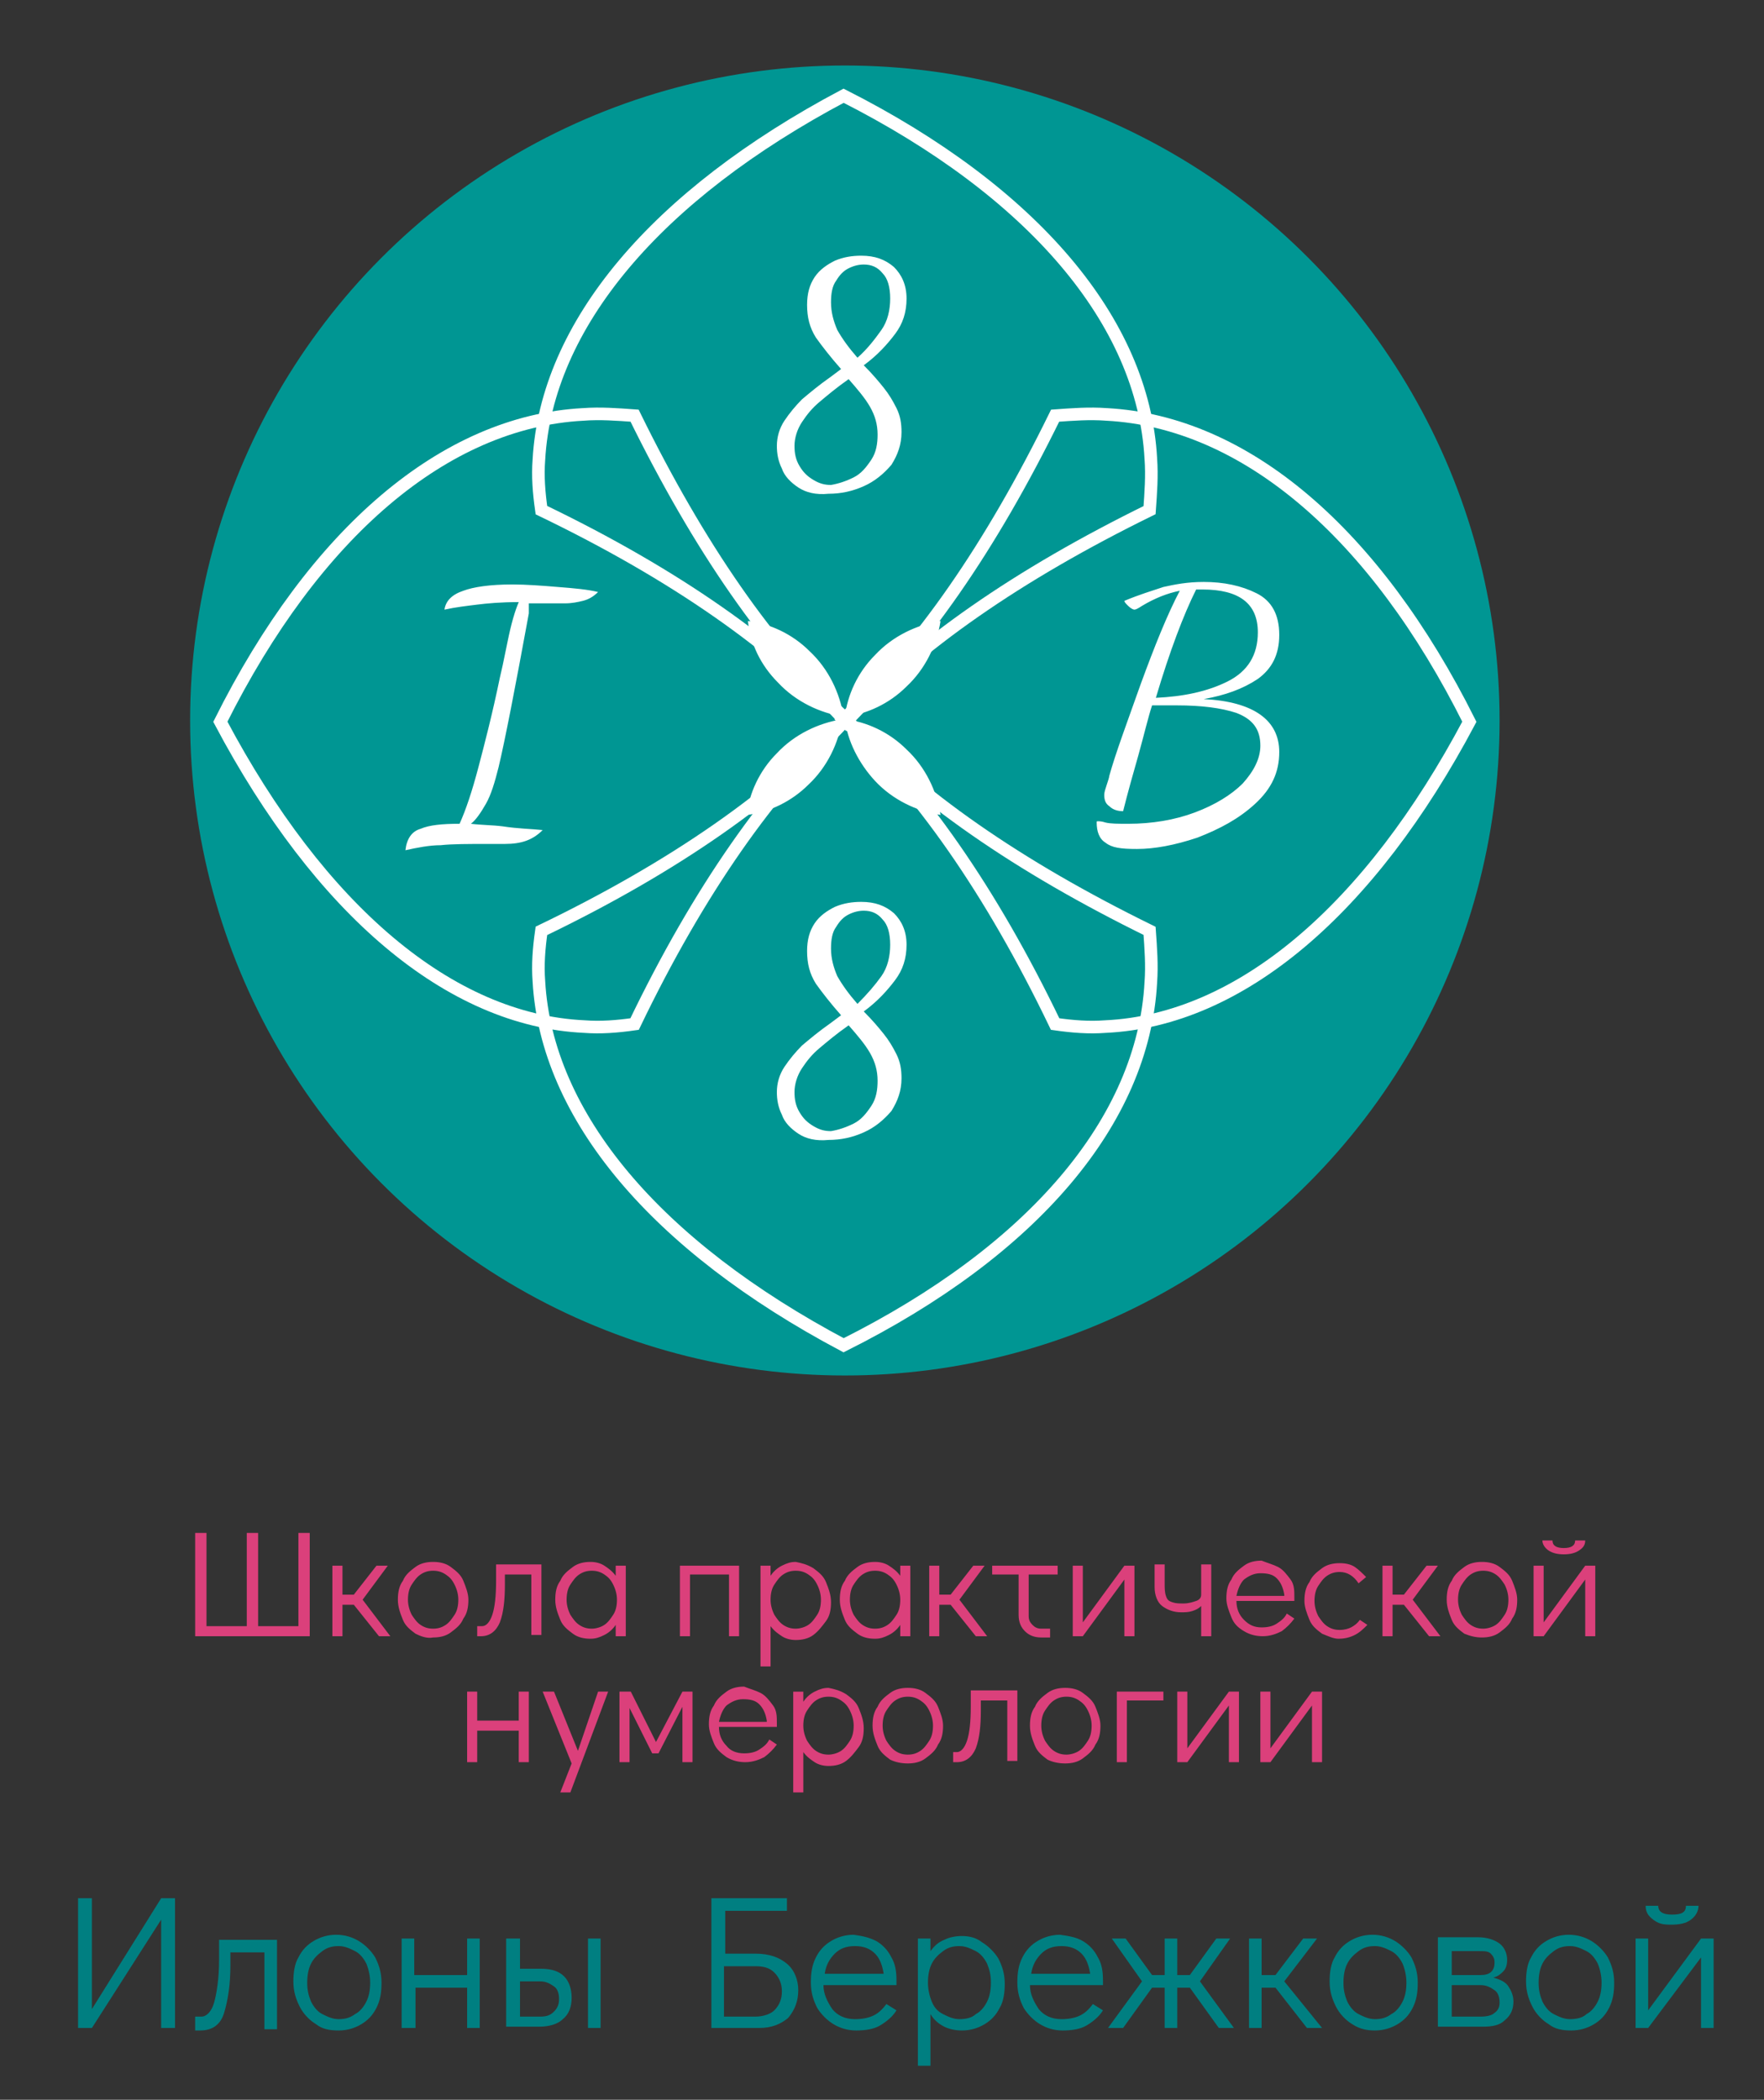 <svg version="1.1" id="Слой_1" xmlns="http://www.w3.org/2000/svg" x="0" y="0" viewBox="0 0 140.1 166.7" xml:space="preserve"><rect x="0" y="0" width="140.1" height="166.7" fill="#333333" stroke="none"/><style>.st3{fill:none;stroke:#fff;stroke-miterlimit:10}</style><circle cx="67.1" cy="57.2" r="52" fill="#009693"/><path d="M15.5 129.9v-8.2h.9v7.4h3.2v-7.4h.9v7.4h3.2v-7.4h.9v8.2h-9.1zm15.5 0h-.9l-2-2.5h-.9v2.5h-.8v-5.6h.8v2.3h.9l1.8-2.3h.9l-2 2.7 2.2 2.9zm2-.2c-.4-.3-.8-.6-1-1.1-.2-.5-.4-1-.4-1.6s.1-1.1.4-1.5c.2-.5.6-.8 1-1.1s.9-.4 1.4-.4c.5 0 1 .1 1.4.4.4.3.8.6 1 1.1.2.5.4 1 .4 1.5 0 .6-.1 1.1-.4 1.5-.2.5-.6.8-1 1.1-.4.3-.9.4-1.4.4-.5.1-1-.1-1.4-.3zm2.4-.7c.3-.2.5-.5.7-.8.2-.3.3-.7.3-1.2 0-.4-.1-.8-.3-1.2s-.4-.6-.7-.8c-.3-.2-.6-.3-1-.3s-.7.1-1 .3c-.3.2-.5.5-.7.8-.2.3-.3.7-.3 1.2 0 .4.1.8.3 1.2.2.3.4.6.7.8.3.2.6.3 1 .3s.7-.1 1-.3zm2.5.1h.4c.3 0 .6-.3.8-.9s.3-1.5.3-2.7v-1.3H43v5.6h-.8V125h-2.1v.8c0 1.2-.1 2.2-.4 3-.3.7-.8 1.1-1.5 1.1h-.3v-.8zm11.8-4.8v5.6h-.8v-.9c-.2.3-.5.6-.9.8s-.7.3-1.1.3c-.5 0-1-.1-1.4-.4-.4-.3-.8-.6-1-1.1-.2-.5-.4-1-.4-1.6 0-.6.1-1.1.4-1.5.2-.5.6-.8 1-1.1s.9-.4 1.4-.4c.4 0 .8.1 1.1.3.3.2.6.4.9.8v-.8h.8zM48 129c.3-.2.5-.5.7-.8.2-.3.3-.7.3-1.2 0-.4-.1-.8-.3-1.2s-.4-.6-.7-.8c-.3-.2-.6-.3-1-.3s-.7.1-1 .3c-.3.2-.5.5-.7.8-.2.3-.3.7-.3 1.2 0 .4.1.8.3 1.2.2.3.4.6.7.8.3.2.6.3 1 .3.3 0 .7-.1 1-.3zm6 .9v-5.6h4.7v5.6h-.8V125h-3.1v4.9H54zm10.6-5.4c.4.3.8.6 1 1.1.2.5.4 1 .4 1.6 0 .6-.1 1.1-.4 1.5s-.6.8-1 1.1-.9.4-1.4.4c-.4 0-.8-.1-1.1-.3s-.6-.4-.9-.8v3.2h-.8v-8h.8v.8c.2-.3.5-.6.9-.8s.7-.3 1.1-.3c.5.1.9.2 1.4.5zm-.4 4.5c.3-.2.5-.5.7-.8s.3-.7.3-1.2c0-.4-.1-.8-.3-1.2s-.4-.6-.7-.8c-.3-.2-.6-.3-1-.3s-.7.1-1 .3c-.3.2-.5.5-.7.8s-.3.7-.3 1.2c0 .4.1.8.3 1.2.2.3.4.6.7.8.3.2.6.3 1 .3.3 0 .7-.1 1-.3zm8.1-4.7v5.6h-.8v-.9c-.2.3-.5.6-.9.8s-.7.3-1.1.3c-.5 0-1-.1-1.4-.4-.4-.3-.8-.6-1-1.1-.2-.5-.4-1-.4-1.6 0-.6.1-1.1.4-1.5.2-.5.6-.8 1-1.1s.9-.4 1.4-.4c.4 0 .8.1 1.1.3.3.2.6.4.9.8v-.8h.8zm-1.8 4.7c.3-.2.5-.5.7-.8.2-.3.3-.7.3-1.2 0-.4-.1-.8-.3-1.2s-.4-.6-.7-.8c-.3-.2-.6-.3-1-.3s-.7.1-1 .3c-.3.2-.5.5-.7.8-.2.3-.3.7-.3 1.2 0 .4.1.8.3 1.2.2.3.4.6.7.8.3.2.6.3 1 .3s.7-.1 1-.3zm7.9.9h-.9l-2-2.5h-.9v2.5h-.8v-5.6h.8v2.3h.9l1.8-2.3h.9l-2 2.7 2.2 2.9zm.4-5.6H84v.7h-2.3v3.3c0 .3.1.5.3.7.2.2.4.3.7.3h.7v.7h-.7c-.6 0-1-.2-1.3-.5-.3-.3-.5-.7-.5-1.3V125h-2.1v-.7zm10.5 0h.8v5.6h-.8v-4.5l-3.3 4.5h-.8v-5.6h.8v4.5l3.3-4.5zm6.9 0v5.6h-.8v-2.4c-.2.2-.4.3-.7.4-.3.1-.6.1-.9.1-.6 0-1.1-.2-1.5-.5-.4-.3-.6-.9-.6-1.5v-1.8h.8v1.5c0 .4 0 .7.1 1s.2.4.5.5.5.1.9.1.7-.1 1-.2c.3-.1.4-.3.4-.5v-2.4h.8zm5.3.1c.4.2.7.6 1 1s.3.9.3 1.4v.3h-4.6c0 .6.2 1.1.6 1.5s.8.6 1.4.6c.5 0 .9-.1 1.2-.3.3-.2.6-.4.8-.8l.6.4c-.3.4-.6.7-1 1-.4.2-.9.4-1.5.4-.5 0-1-.1-1.5-.4s-.8-.6-1-1.1c-.2-.5-.4-1-.4-1.5 0-.6.1-1.1.4-1.5.2-.5.6-.8 1-1.1s.9-.4 1.4-.4c.5.2.9.3 1.3.5zm.5 2.2c-.1-.6-.3-1-.6-1.3-.3-.3-.7-.4-1.3-.4-.5 0-.9.2-1.3.5-.3.3-.5.8-.6 1.3h3.8zm3 3.1c-.4-.3-.8-.6-1-1.1s-.4-1-.4-1.5c0-.6.1-1.1.4-1.5.2-.5.6-.8 1-1.1.4-.3.9-.4 1.4-.4.5 0 .9.1 1.2.3.3.2.6.5.9.8l-.6.5c-.4-.6-.9-.9-1.5-.9-.4 0-.7.1-1 .3-.3.2-.5.5-.7.8s-.3.7-.3 1.2c0 .4.1.8.3 1.2.2.3.4.6.7.8.3.2.6.3 1 .3s.7-.1.9-.2.5-.3.7-.6l.6.4c-.3.3-.6.6-1 .8-.4.2-.8.3-1.3.3-.4 0-.8-.2-1.3-.4zm9.4.2h-.9l-2-2.5h-.9v2.5h-.8v-5.6h.8v2.3h.9l1.8-2.3h.9l-2 2.7 2.2 2.9zm1.9-.2c-.4-.3-.8-.6-1-1.1-.2-.5-.4-1-.4-1.6s.1-1.1.4-1.5c.2-.5.6-.8 1-1.1s.9-.4 1.4-.4 1 .1 1.4.4.8.6 1 1.1c.2.5.4 1 .4 1.5 0 .6-.1 1.1-.4 1.5-.2.5-.6.8-1 1.1s-.9.4-1.4.4-.9-.1-1.4-.3zm2.5-.7c.3-.2.5-.5.7-.8.2-.3.3-.7.3-1.2 0-.4-.1-.8-.3-1.2-.2-.3-.4-.6-.7-.8-.3-.2-.6-.3-1-.3s-.7.1-1 .3c-.3.2-.5.5-.7.8-.2.3-.3.7-.3 1.2 0 .4.1.8.3 1.2.2.3.4.6.7.8.3.2.6.3 1 .3.3 0 .7-.1 1-.3zm7.1-4.7h.8v5.6h-.8v-4.5l-3.3 4.5h-.8v-5.6h.8v4.5l3.3-4.5zm-2.9-1.2c-.3-.2-.5-.5-.5-.8h.8c0 .4.3.6.9.6.6 0 .9-.2.9-.6h.8c0 .4-.2.6-.5.8-.3.2-.7.3-1.2.3s-.9-.1-1.2-.3zm-85.9 16.8v-5.6h.8v2.3h3.3v-2.3h.8v5.6h-.8v-2.5h-3.3v2.5h-.8zm10.4-5.6h.8l-3 8h-.8l.9-2.3-2.3-5.7h.9l1.9 4.7 1.6-4.7zm6.7 0h.8v5.6h-.8v-4.4l-1.9 3.7h-.5l-1.8-3.6v4.3h-.8v-5.6h.9l2 4 2.1-4zm6.2.1c.4.2.7.6 1 1s.3.9.3 1.4v.3h-4.6c0 .6.2 1.1.6 1.5.3.4.8.6 1.4.6.5 0 .9-.1 1.2-.3.3-.2.6-.4.8-.8l.6.4c-.3.4-.6.7-1 1-.4.2-.9.4-1.5.4-.5 0-1-.1-1.5-.4-.4-.3-.8-.6-1-1.1-.2-.5-.4-1-.4-1.5 0-.6.1-1.1.4-1.5.2-.5.6-.8 1-1.1s.9-.4 1.4-.4c.5.2.9.3 1.3.5zm.5 2.2c-.1-.6-.3-1-.6-1.3s-.7-.4-1.3-.4c-.5 0-.9.2-1.3.5-.3.3-.5.8-.6 1.3h3.8zm6.3-2.1c.4.3.8.6 1 1.1.2.5.4 1 .4 1.6 0 .6-.1 1.1-.4 1.5s-.6.8-1 1.1-.9.4-1.4.4c-.4 0-.8-.1-1.1-.3s-.6-.4-.9-.8v3.2H63v-8h.8v.8c.2-.3.5-.6.9-.8s.7-.3 1.1-.3c.5.1.9.2 1.4.5zm-.4 4.5c.3-.2.5-.5.7-.8s.3-.7.3-1.2c0-.4-.1-.8-.3-1.2s-.4-.6-.7-.8c-.3-.2-.6-.3-1-.3s-.7.1-1 .3c-.3.2-.5.5-.7.8s-.3.7-.3 1.2c0 .4.1.8.3 1.2.2.3.4.6.7.8.3.2.6.3 1 .3.3 0 .7-.1 1-.3zm3.9.7c-.4-.3-.8-.6-1-1.1-.2-.5-.4-1-.4-1.6s.1-1.1.4-1.5c.2-.5.6-.8 1-1.1s.9-.4 1.4-.4 1 .1 1.4.4.8.6 1 1.1c.2.5.4 1 .4 1.5 0 .6-.1 1.1-.4 1.5-.2.5-.6.8-1 1.1s-.9.4-1.4.4-1-.1-1.4-.3zm2.4-.7c.3-.2.5-.5.7-.8.2-.3.3-.7.3-1.2 0-.4-.1-.8-.3-1.2s-.4-.6-.7-.8c-.3-.2-.6-.3-1-.3s-.7.1-1 .3c-.3.2-.5.5-.7.8-.2.3-.3.7-.3 1.2 0 .4.1.8.3 1.2.2.3.4.6.7.8.3.2.6.3 1 .3s.7-.1 1-.3zm2.5.1h.4c.3 0 .6-.3.8-.9.2-.6.3-1.5.3-2.7v-1.3h3.7v5.6H80V135h-2.1v.8c0 1.2-.1 2.2-.4 3-.3.7-.8 1.1-1.5 1.1h-.3v-.8zm7.6.6c-.4-.3-.8-.6-1-1.1-.2-.5-.4-1-.4-1.6s.1-1.1.4-1.5c.2-.5.6-.8 1-1.1s.9-.4 1.4-.4 1 .1 1.4.4.8.6 1 1.1c.2.5.4 1 .4 1.5 0 .6-.1 1.1-.4 1.5-.2.5-.6.8-1 1.1s-.9.4-1.4.4-1-.1-1.4-.3zm2.5-.7c.3-.2.5-.5.7-.8.2-.3.3-.7.3-1.2 0-.4-.1-.8-.3-1.2s-.4-.6-.7-.8c-.3-.2-.6-.3-1-.3s-.7.1-1 .3c-.3.2-.5.5-.7.8-.2.3-.3.7-.3 1.2 0 .4.1.8.3 1.2.2.3.4.6.7.8.3.2.6.3 1 .3.3 0 .7-.1 1-.3zm3 .9v-5.6h3.7v.7h-2.9v4.9h-.8zm8.9-5.6h.8v5.6h-.8v-4.5l-3.3 4.5h-.8v-5.6h.8v4.5l3.3-4.5zm6.6 0h.8v5.6h-.8v-4.5l-3.3 4.5h-.8v-5.6h.8v4.5l3.3-4.5z" fill="#db407b"/><path d="M6.2 161v-10.3h1.1v8.8l5.5-8.8h1.1V161h-1.1v-8.6L7.3 161H6.2zm9.3-.9h.5c.4 0 .8-.4 1-1.1.2-.7.4-1.9.4-3.4V154H22v7.1h-1V155h-2.7v1c0 1.6-.2 2.8-.5 3.8s-1 1.4-1.9 1.4h-.4v-1.1zm9.6.6c-.5-.3-1-.8-1.3-1.4-.3-.6-.5-1.2-.5-2 0-.7.1-1.4.4-1.9.3-.6.7-1 1.2-1.3s1.1-.5 1.8-.5 1.3.2 1.8.5 1 .8 1.3 1.3c.3.6.5 1.2.5 2s-.1 1.4-.4 2c-.3.6-.7 1-1.2 1.3-.5.3-1.1.5-1.8.5s-1.3-.1-1.8-.5zm3.1-.8c.4-.2.7-.6.9-1 .2-.4.3-.9.3-1.5 0-.5-.1-1-.3-1.5-.2-.4-.5-.8-.9-1-.4-.2-.8-.4-1.3-.4s-.9.1-1.3.4-.7.6-.9 1c-.2.4-.3.9-.3 1.5s.1 1 .3 1.5c.2.4.5.8.9 1s.8.4 1.3.4.9-.1 1.3-.4zm3.7 1.1v-7.1h1v2.9h4.2v-2.9h1v7.1h-1v-3.2H33v3.2h-1.1zm8.4-7.1h1v2.4H43c.8 0 1.4.2 1.8.6.4.4.6 1 .6 1.7s-.2 1.3-.7 1.7c-.4.4-1.1.6-1.9.6h-2.6v-7zm2.6 6.2c.5 0 .8-.1 1.1-.4.3-.3.4-.6.4-1s-.1-.8-.4-1c-.3-.2-.6-.4-1.1-.4h-1.6v2.8h1.6zm3.8.9v-7.1h1v7.1h-1zm9.7-10.3h6.1v1h-4.9v3.4H60c1.1 0 1.9.3 2.5.8.6.5.9 1.3.9 2.1 0 .9-.3 1.6-.8 2.2-.6.5-1.3.8-2.3.8h-3.8v-10.3zm3.6 9.4c.6 0 1.2-.2 1.5-.5.4-.4.6-.9.6-1.5s-.2-1.1-.6-1.5c-.4-.4-.9-.5-1.5-.5h-2.5v4H60zm9.6-6c.5.3.9.7 1.2 1.3.3.5.4 1.1.4 1.8v.4h-5.8c0 .7.3 1.3.7 1.9.4.5 1 .8 1.8.8.6 0 1.1-.1 1.5-.3.4-.2.7-.5 1-.9l.8.5c-.3.5-.8.9-1.3 1.2s-1.2.4-1.9.4-1.3-.2-1.8-.5-1-.8-1.3-1.3c-.3-.6-.5-1.2-.5-2s.1-1.4.4-2c.3-.6.7-1 1.2-1.3s1.1-.5 1.8-.5c.7.1 1.2.2 1.8.5zm.6 2.7c-.1-.7-.3-1.3-.7-1.7-.4-.4-.9-.6-1.6-.6-.7 0-1.2.2-1.6.6-.4.4-.7.9-.8 1.6h4.7zm7.8-2.6c.5.3 1 .8 1.3 1.3.3.6.5 1.2.5 2 0 .7-.1 1.4-.4 1.9-.3.6-.7 1-1.2 1.3-.5.3-1.1.5-1.8.5-.5 0-1-.1-1.4-.3-.4-.2-.8-.5-1.1-1v4.1h-1v-10.1h1v1c.3-.4.6-.7 1.1-.9.4-.2.9-.3 1.4-.3.5 0 1.1.1 1.6.5zm-.5 5.7c.4-.2.7-.6.9-1 .2-.4.3-.9.3-1.5s-.1-1-.3-1.5c-.2-.4-.5-.8-.9-1s-.8-.4-1.3-.4-.9.1-1.3.4-.7.6-.9 1-.3.9-.3 1.5c0 .5.1 1 .3 1.5s.5.8.9 1 .8.4 1.3.4 1-.1 1.3-.4zm8.5-5.8c.5.3.9.7 1.2 1.3.3.5.4 1.1.4 1.8v.4h-5.8c0 .7.3 1.3.7 1.9.4.5 1 .8 1.8.8.6 0 1.1-.1 1.5-.3.4-.2.7-.5 1-.9l.8.5c-.3.5-.8.9-1.3 1.2s-1.2.4-1.9.4-1.3-.2-1.8-.5-1-.8-1.3-1.3c-.3-.6-.5-1.2-.5-2s.1-1.4.4-2c.3-.6.7-1 1.2-1.3s1.1-.5 1.8-.5c.7.1 1.3.2 1.8.5zm.6 2.7c-.1-.7-.3-1.3-.7-1.7-.4-.4-.9-.6-1.6-.6-.7 0-1.2.2-1.6.6-.4.4-.7.9-.8 1.6h4.7zM88 161l2.7-3.7-2.4-3.4h1.1l2.1 2.9h1v-2.9h1v2.9h1l2.1-2.9h1.1l-2.4 3.4L98 161h-1.2l-2.3-3.2h-1v3.2h-1v-3.2h-1l-2.3 3.2H88zm17 0h-1.2l-2.5-3.2h-1.1v3.2h-1v-7.1h1v2.9h1.1l2.2-2.9h1.1l-2.6 3.4 3 3.7zm2.4-.3c-.5-.3-1-.8-1.3-1.4-.3-.6-.5-1.2-.5-2 0-.7.1-1.4.4-1.9.3-.6.7-1 1.2-1.3s1.1-.5 1.8-.5 1.3.2 1.8.5 1 .8 1.3 1.3c.3.6.5 1.2.5 2s-.1 1.4-.4 2c-.3.6-.7 1-1.2 1.3-.5.3-1.1.5-1.8.5-.6 0-1.2-.1-1.8-.5zm3.1-.8c.4-.2.7-.6.9-1 .2-.4.3-.9.3-1.5 0-.5-.1-1-.3-1.5-.2-.4-.5-.8-.9-1-.4-.2-.8-.4-1.3-.4s-.9.1-1.3.4-.7.6-.9 1c-.2.4-.3.9-.3 1.5s.1 1 .3 1.5c.2.4.5.8.9 1s.8.4 1.3.4.9-.1 1.3-.4zm9.3-2.2c.2.3.4.7.4 1.2 0 .6-.2 1.1-.7 1.5-.4.4-1 .5-1.8.5h-3.5v-7.1h3.2c.7 0 1.3.2 1.7.5.4.3.6.8.6 1.3 0 .4-.1.7-.3.9-.2.2-.4.4-.8.5.7.2 1 .4 1.2.7zm-4.5-.9h2.3c.7 0 1.1-.3 1.1-1 0-.3-.1-.5-.3-.7-.2-.2-.5-.2-.9-.2h-2.2v1.9zm3.4 3c.3-.2.4-.5.4-.8 0-.4-.1-.8-.4-1-.3-.2-.6-.4-1.1-.4h-2.3v2.5h2.3c.5 0 .9-.1 1.1-.3zm4.3.9c-.5-.3-1-.8-1.3-1.4-.3-.6-.5-1.2-.5-2 0-.7.1-1.4.4-1.9.3-.6.7-1 1.2-1.3s1.1-.5 1.8-.5 1.3.2 1.8.5 1 .8 1.3 1.3c.3.6.5 1.2.5 2s-.1 1.4-.4 2c-.3.6-.7 1-1.2 1.3-.5.3-1.1.5-1.8.5s-1.3-.1-1.8-.5zm3-.8c.4-.2.7-.6.9-1 .2-.4.3-.9.3-1.5 0-.5-.1-1-.3-1.5-.2-.4-.5-.8-.9-1-.4-.2-.8-.4-1.3-.4s-.9.1-1.3.4-.7.6-.9 1c-.2.4-.3.9-.3 1.5s.1 1 .3 1.5c.2.4.5.8.9 1s.8.4 1.3.4 1-.1 1.3-.4zm9.1-6h1v7.1h-1v-5.6l-4.2 5.6h-1v-7.1h1v5.7l4.2-5.7zm-3.8-1.5c-.4-.3-.6-.6-.6-1.1h1c0 .5.4.7 1.1.7.8 0 1.1-.2 1.1-.7h1c0 .4-.2.8-.6 1.1-.4.3-.9.4-1.6.4s-1-.1-1.4-.4z" fill="#007f81"/><path class="st3" d="M91.4 36.4C90.8 25.5 82 15.2 67 7.6c-14.9 7.9-23.6 18.2-24.2 28.9-.1 1.3 0 2.6.2 4 10.6 5.1 18.7 10.8 24.2 16.8 5.6-6.1 13.7-11.7 24.1-16.8.1-1.4.2-2.7.1-4.1z"/><path class="st3" d="M91.4 78C90.8 89 82 99.3 67 106.8c-14.9-7.9-23.6-18.2-24.2-28.9-.1-1.3 0-2.6.2-4 10.6-5.1 18.7-10.8 24.2-16.8 5.6 6.1 13.7 11.7 24.1 16.8.1 1.4.2 2.7.1 4.1z"/><path class="st3" d="M46.3 32.9c-11 .6-21.3 9.4-28.8 24.4C25.4 72.2 35.7 81 46.4 81.5c1.3.1 2.6 0 4-.2 5.1-10.6 10.8-18.7 16.8-24.2-6.1-5.6-11.7-13.7-16.8-24.1-1.4-.1-2.7-.2-4.1-.1z"/><path class="st3" d="M87.9 32.9c11 .6 21.3 9.4 28.8 24.4-7.9 14.9-18.2 23.7-28.9 24.2-1.3.1-2.6 0-4-.2C78.7 70.7 73 62.6 67 57.1c6.1-5.6 11.7-13.7 16.8-24.1 1.4-.1 2.7-.2 4.1-.1z"/><path d="M63.4 38.7c-.6-.4-1.1-.9-1.3-1.5-.3-.6-.4-1.2-.4-1.8 0-.7.2-1.4.6-2 .4-.6.9-1.2 1.4-1.7.6-.5 1.3-1.1 2.3-1.8l.8-.6c-.8-.9-1.5-1.8-2-2.5-.5-.8-.7-1.6-.7-2.6 0-.9.2-1.6.6-2.2.4-.6 1-1 1.6-1.3.7-.3 1.4-.4 2.1-.4 1.1 0 1.9.3 2.6.9.6.6 1 1.4 1 2.5s-.3 2-.9 2.8c-.6.8-1.4 1.7-2.5 2.5.7.7 1.2 1.3 1.6 1.8.4.5.7 1 1 1.6.3.6.4 1.2.4 1.9 0 1-.3 1.8-.8 2.6-.6.7-1.3 1.3-2.2 1.7s-1.8.6-2.8.6c-1 .1-1.8-.1-2.4-.5zm4.4-.8c.6-.3 1-.8 1.4-1.4.4-.6.5-1.3.5-2 0-.8-.2-1.5-.6-2.2-.4-.7-1-1.4-1.7-2.2-1 .7-1.7 1.3-2.3 1.8-.6.5-1 1-1.4 1.6-.4.6-.6 1.3-.6 1.9 0 .6.1 1.1.4 1.6s.6.8 1.1 1.1.9.4 1.4.4c.6-.1 1.2-.3 1.8-.6zM70 26.2c.5-.7.7-1.6.7-2.5 0-.9-.2-1.6-.6-2-.4-.5-.9-.7-1.5-.7-.4 0-.8.1-1.2.3-.4.2-.7.5-1 1-.3.4-.4 1-.4 1.7 0 .8.2 1.5.5 2.2.4.7.9 1.4 1.6 2.2.8-.7 1.4-1.5 1.9-2.2zM63.4 90c-.6-.4-1.1-.9-1.3-1.5-.3-.6-.4-1.2-.4-1.8 0-.7.2-1.4.6-2 .4-.6.9-1.2 1.4-1.7.6-.5 1.3-1.1 2.3-1.8l.8-.6c-.8-.9-1.5-1.8-2-2.5-.5-.8-.7-1.6-.7-2.6 0-.9.2-1.6.6-2.2.4-.6 1-1 1.6-1.3.7-.3 1.4-.4 2.1-.4 1.1 0 1.9.3 2.6.9.6.6 1 1.4 1 2.5s-.3 2-.9 2.8c-.6.8-1.4 1.7-2.5 2.5.7.7 1.2 1.3 1.6 1.8.4.5.7 1 1 1.6s.4 1.2.4 1.9c0 1-.3 1.8-.8 2.6-.6.7-1.3 1.3-2.2 1.7s-1.8.6-2.8.6c-1 .1-1.8-.1-2.4-.5zm4.4-.8c.6-.3 1-.8 1.4-1.4.4-.6.5-1.3.5-2 0-.8-.2-1.5-.6-2.2-.4-.7-1-1.4-1.7-2.2-1 .7-1.7 1.3-2.3 1.8s-1 1-1.4 1.6c-.4.6-.6 1.3-.6 1.9 0 .6.1 1.1.4 1.6s.6.8 1.1 1.1.9.4 1.4.4c.6-.1 1.2-.3 1.8-.6zM70 77.5c.5-.7.7-1.6.7-2.5 0-.9-.2-1.6-.6-2-.4-.5-.9-.7-1.5-.7-.4 0-.8.1-1.2.3-.4.2-.7.5-1 1-.3.4-.4 1-.4 1.7 0 .8.2 1.5.5 2.2.4.7.9 1.4 1.6 2.2.8-.8 1.4-1.5 1.9-2.2zM33.4 65.8c.7-.3 1.7-.4 3.1-.4.5-1.1 1-2.6 1.5-4.5s1.1-4.2 1.7-7.1c.1-.4.3-1.3.6-2.8s.6-2.5.9-3.2c-1.4 0-2.5.1-3.3.2-.8.1-1.7.2-2.6.4.1-.7.6-1.2 1.5-1.5.8-.3 2.1-.5 3.9-.5 1.1 0 2.4.1 3.6.2 1.3.1 2.4.2 3.2.4-.4.4-.8.6-1.2.7-.4.1-.9.2-1.4.2H42v.8c-1.1 6-1.9 10.1-2.4 12.2-.3 1.2-.6 2.2-1 2.9-.4.7-.8 1.3-1.2 1.6.8.1 1.7.1 2.5.2 1.3.2 2.3.2 3.2.3-.8.8-1.7 1.1-3 1.1h-1.3c-1.6 0-2.9 0-3.8.1-.9 0-1.9.2-2.8.4.1-.9.5-1.5 1.2-1.7zm54.4 1.1c-.5-.3-.7-.9-.7-1.6 0-.1 0-.1.1-.1s.3 0 .6.1c.4.1 1 .1 1.8.1 1.9 0 3.7-.3 5.3-.9 1.6-.6 2.9-1.4 3.8-2.3.9-1 1.4-2 1.4-3 0-1.3-.6-2.1-1.9-2.6-1.2-.4-2.8-.6-4.7-.6h-2c-.3.9-.6 2.2-1.1 4-.4 1.4-.8 2.8-1.2 4.4-.4 0-.8-.1-1.1-.4-.3-.2-.4-.5-.4-.9 0-.2.1-.5.2-.8.1-.3.2-.6.2-.7.5-1.8 1.4-4.2 2.5-7.3 1.1-3 2.1-5.5 3.1-7.4-1 .2-2 .6-3 1.2-.3.2-.5.3-.6.3-.1 0-.3-.1-.5-.3-.2-.2-.3-.3-.3-.4 1.2-.5 2.2-.8 3.1-1.1.9-.2 1.9-.4 3.2-.4 1.6 0 3 .3 4.2.9 1.2.6 1.8 1.7 1.8 3.3 0 1.6-.6 2.7-1.7 3.5-1.2.8-2.6 1.3-4.3 1.6 4 .2 6 1.7 6 4.2 0 1.6-.6 2.9-1.9 4.1s-2.8 2-4.6 2.7c-1.8.6-3.4.9-4.8.9-1.3 0-2-.1-2.5-.5zm9.7-12.8c1.6-.8 2.4-2.1 2.4-3.9 0-2.3-1.5-3.4-4.4-3.4H95c-1 2-2.1 4.9-3.2 8.6 2.2-.1 4.1-.5 5.7-1.3zm-35.7.1c1.4 1.5 3.3 2.4 5.2 2.7-.3-1.9-1.2-3.8-2.7-5.2-1.4-1.4-3.2-2.2-4.9-2.4.2 1.8 1 3.5 2.4 4.9zm7.7 7.8c1.4 1.5 3.3 2.4 5.2 2.7-.3-1.9-1.2-3.8-2.7-5.2-1.4-1.4-3.2-2.2-4.9-2.4.2 1.7 1.1 3.5 2.4 4.9zm-5.3.3c1.5-1.4 2.4-3.3 2.7-5.2-1.9.3-3.8 1.2-5.2 2.7-1.4 1.4-2.2 3.2-2.4 4.9 1.8-.2 3.6-1.1 4.9-2.4zm7.8-7.8c1.5-1.4 2.4-3.3 2.7-5.2-1.9.3-3.8 1.2-5.2 2.7-1.4 1.4-2.2 3.2-2.4 4.9 1.7-.2 3.5-1 4.9-2.4z" fill="#fff"/></svg>
